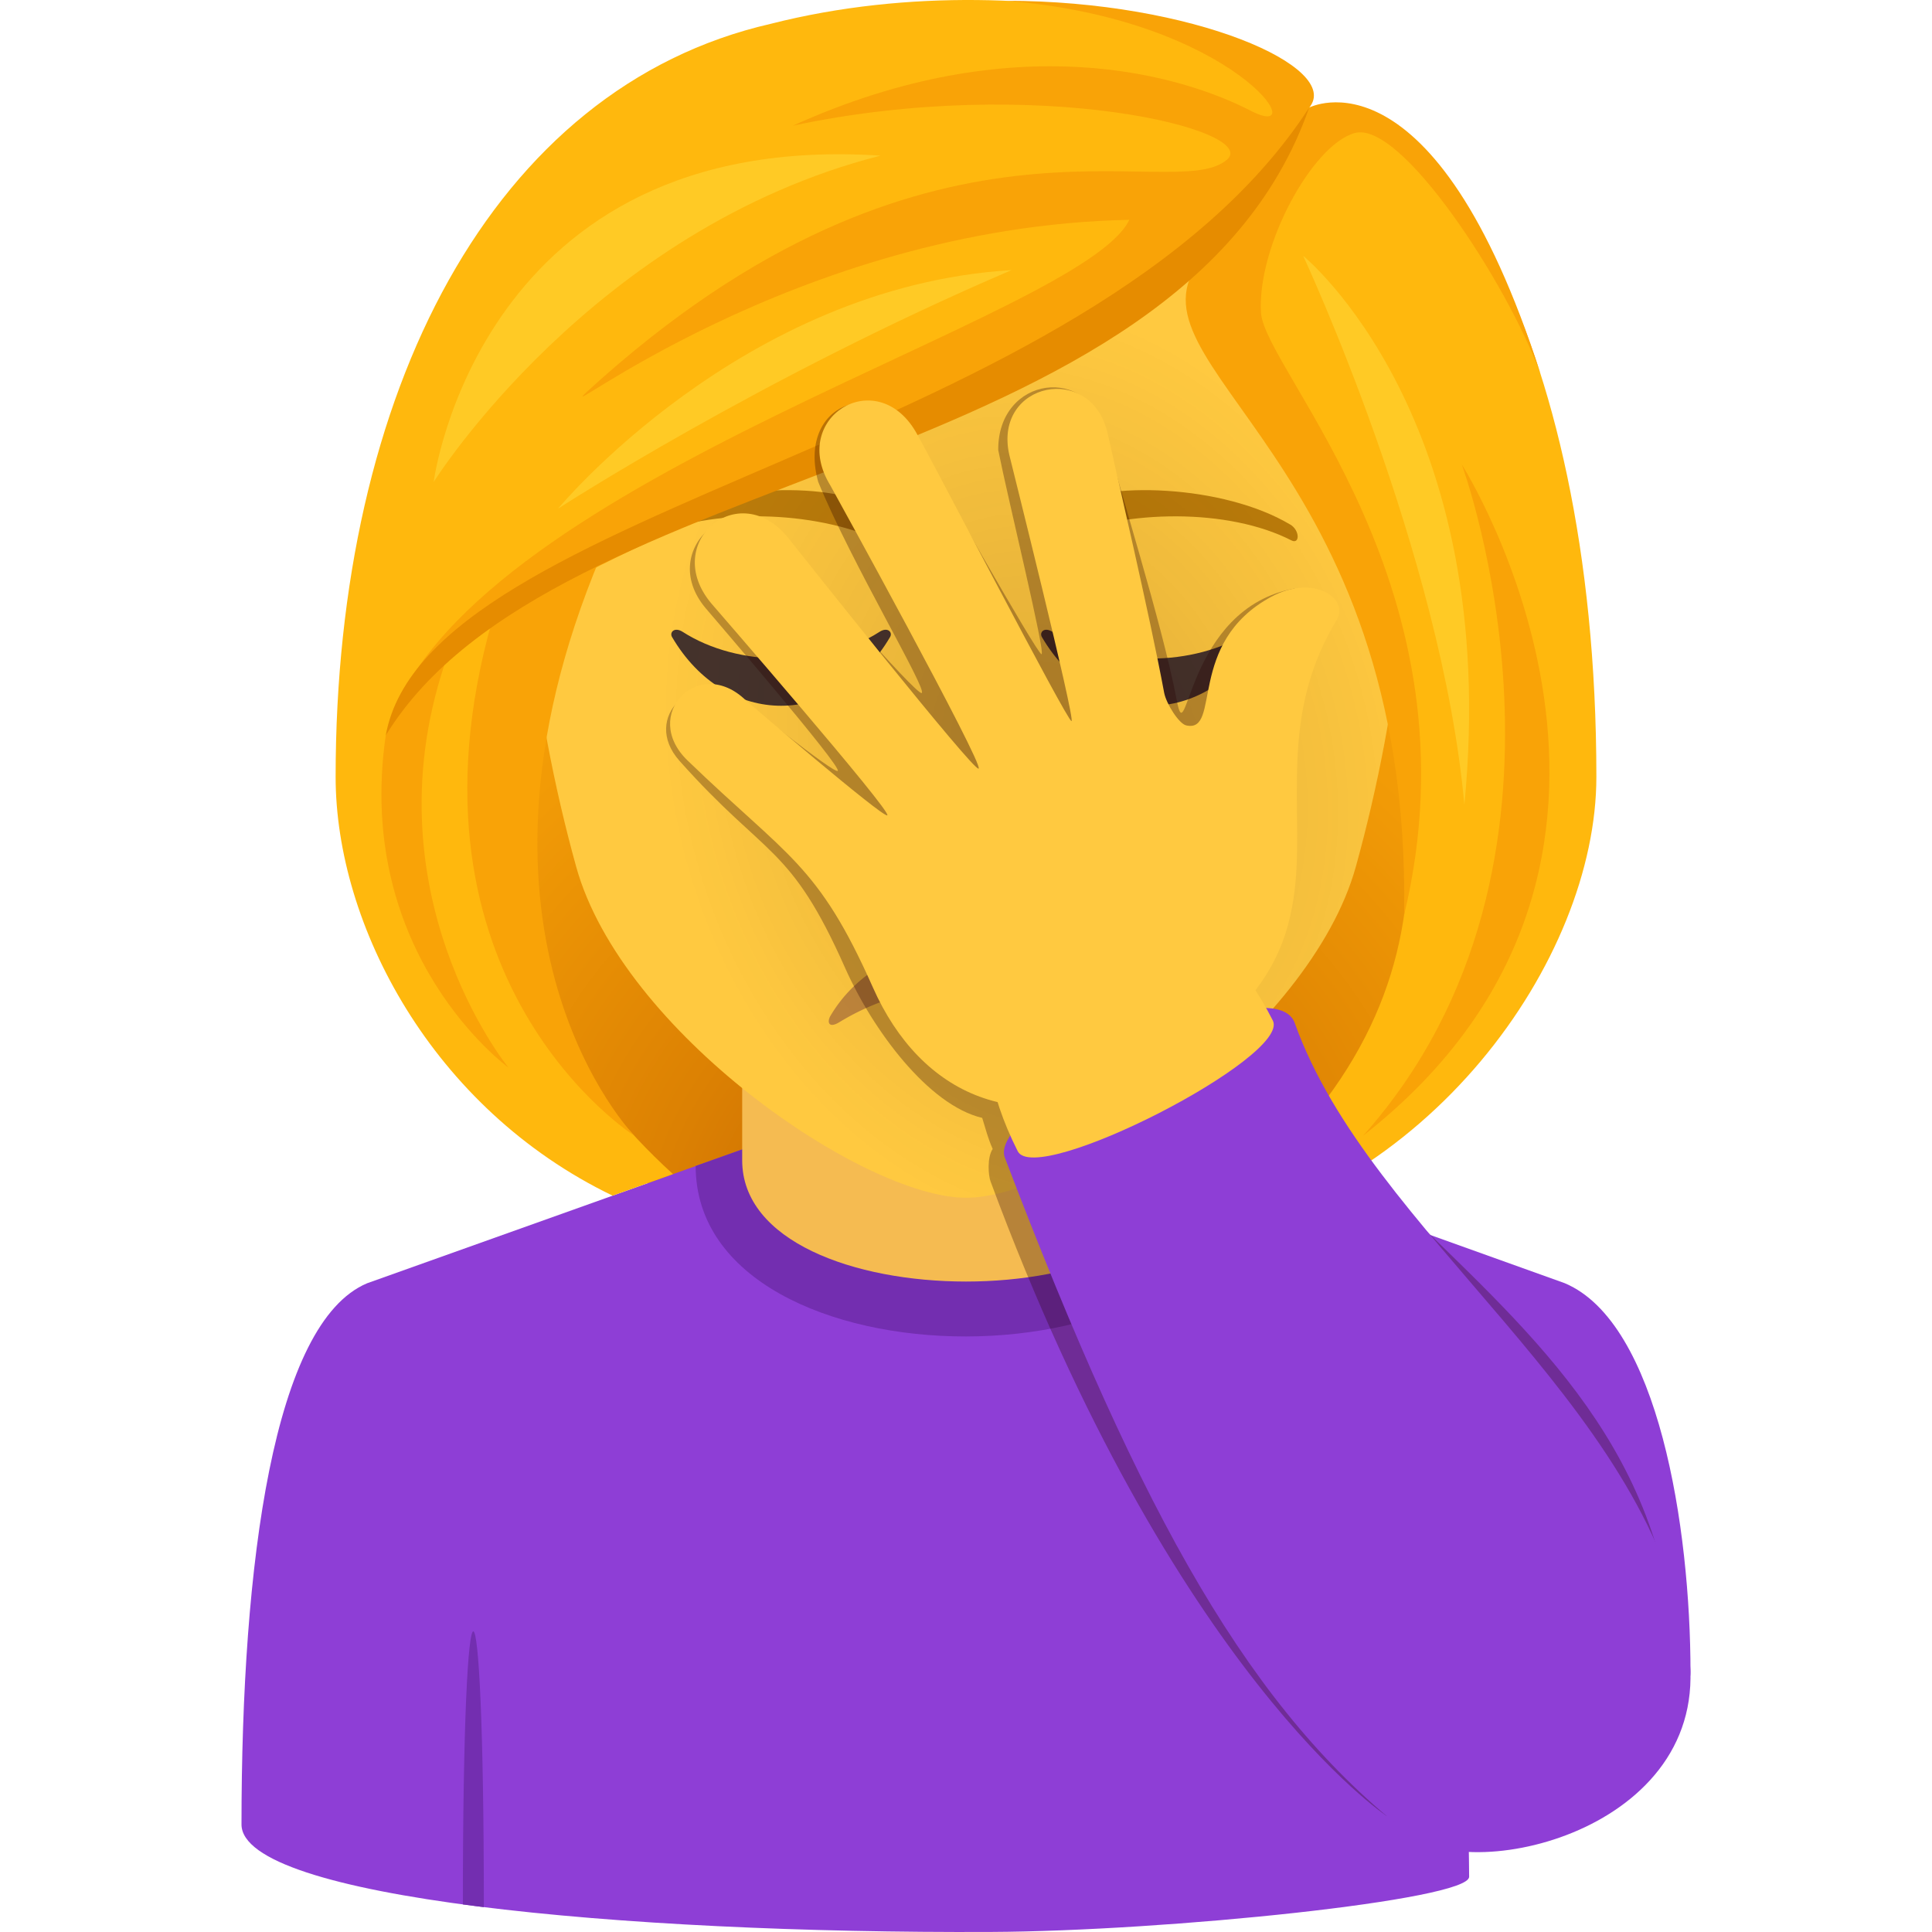<svg xmlns="http://www.w3.org/2000/svg" xml:space="preserve" style="enable-background:new 0 0 64 64" viewBox="0 0 64 64"><radialGradient id="a" cx="40.269" cy="41.764" r="26.662" gradientTransform="translate(-8.211)" gradientUnits="userSpaceOnUse"><stop offset="0" style="stop-color:#bf6000"/><stop offset=".397" style="stop-color:#dc8103"/><stop offset=".772" style="stop-color:#f19a06"/><stop offset="1" style="stop-color:#f9a307"/></radialGradient><path d="M38.96 41.068C52.881 35.5 51.49 18.794 51.49 18.794H12.51S11.118 35.5 25.038 41.067c0 0 2.786.696 6.96.696 4.178 0 6.961-.696 6.961-.696z" style="fill:url(#a)"/><path d="m51.842 42.51-12.63-4.528-14.425.023-12.629 4.506C9.065 43.822 8 51.76 8 60.437c0 2.43 12.559 3.617 24.829 3.561 5.795-.026 15.838-1.056 15.838-1.827 0-.547-.04-2.187-.017-2.19 4.369-.594 7.35-3.413 7.35-4.58 0-4.813-1.065-11.578-4.158-12.89z" style="fill:#8e3ed6"/><path d="m24.787 38.005-1.742.619c0 7.544 17.91 7.524 17.91-.02l-1.742-.621-14.426.022z" style="fill:#732eb0"/><path d="M24.586 32.798v5.64c0 5.353 14.828 5.353 14.828 0v-5.64H24.586z" style="fill:#f5bb51"/><path d="m16.028 63.177-.695-.09c0-12.122.695-12.032.695.09z" style="fill:#732eb0"/><path d="M32 2.088c-10.102 0-14.967 8.227-14.36 18.805.125 2.125.717 5.192 1.447 7.82C20.602 34.176 28.596 39.677 32 39.677c3.403 0 11.397-5.501 12.913-10.964.73-2.628 1.322-5.695 1.447-7.82C46.966 10.315 42.103 2.088 32 2.088z" style="fill:#ffc940"/><path d="M42.734 17.373c-2.195-1.308-6.132-1.468-7.689-.577-.33.18-.242 1.125.044 1.007 2.221-.925 5.607-.971 7.692.099.279.141.285-.339-.047-.53zm-21.469 0c2.195-1.308 6.13-1.468 7.691-.577.33.18.242 1.125-.045 1.007-2.223-.925-5.604-.973-7.692.099-.28.141-.285-.339.046-.53z" style="fill:#bb7c0a"/><path d="M29.13 20.934c-1.833 1.176-4.677 1.176-6.51 0-.28-.181-.447.014-.359.166 1.78 3.039 5.446 3.039 7.225 0 .09-.152-.078-.347-.357-.166zm12.25 0c-1.833 1.176-4.677 1.176-6.51 0-.28-.181-.445.014-.358.166 1.78 3.039 5.446 3.039 7.225 0 .09-.152-.078-.347-.357-.166z" style="fill:#45332c"/><path d="M27.803 33.862a8.061 8.061 0 0 1 8.393 0c.362.22.407-.017.295-.208-1.891-3.203-7.092-3.203-8.983 0-.111.19-.069.429.295.208z" style="fill:#c1873c"/><path d="M34.27 27.733c-.24-.169-.804.09-2.271.09-1.466 0-2.03-.259-2.27-.09-.289.202.17 1.117 2.27 1.117s2.561-.914 2.271-1.117z" style="fill:#f0a429"/><radialGradient id="b" cx="34.688" cy="25.445" r="12.506" gradientTransform="matrix(.959 -.284 .358 1.208 -7.677 4.556)" gradientUnits="userSpaceOnUse"><stop offset="0" style="stop-color:#260000;stop-opacity:.5"/><stop offset="1" style="stop-color:#260000;stop-opacity:0"/></radialGradient><path d="M32 2.088c-10.102 0-14.967 8.227-14.36 18.805.125 2.125.717 5.192 1.447 7.82C20.602 34.176 28.596 39.677 32 39.677c3.403 0 11.397-5.501 12.913-10.964.73-2.628 1.322-5.695 1.447-7.82C46.966 10.315 42.103 2.088 32 2.088z" style="opacity:.3;fill:url(#b);enable-background:new"/><path d="M43.368 3.565C44.523 1.92 34.752-1.559 25.528.79c-9.215 2.11-14.41 12.204-14.41 24.945 0 4.89 3.181 10.98 9.176 13.873l2-.714c-6.877-6.258-5.324-12.597-2.823-20.1 6.92-4.006 14.75-4.95 20.186-9.744-.696 2.088 2.988 4.721 4.872 9.745 2.86 7.627 4.333 15.342-5.57 22.273 8.355-1.392 13.923-9.28 13.923-15.333 0-15.061-5.82-23.235-9.514-22.17z" style="fill:#ffb80d"/><path d="M43.368 3.565C44.478 2.238 39.54.026 33.318.026c7.635.603 10.237 4.74 8.119 3.645-2.258-1.166-7.778-2.858-15.171.492 8.09-1.721 15.53.159 14.373 1.132-1.827 1.538-9.879-2.649-21.155 7.646C17.93 14.359 26.247 7.5 37.41 7.282c-1.553 3.266-21.408 8.443-24.488 16.56 5.169-7.377 26.964-10.118 30.445-20.277zm5.056 11.822s4.84 13.131-3.27 22.235c11.619-9.104 3.27-22.235 3.27-22.235z" style="fill:#f9a307"/><path d="M19.904 18.418s-1.978.36-3.596 2.116c-3.385 11.956 4.705 17.088 4.705 17.088s-6.417-6.583-1.109-19.204z" style="fill:#f9a307"/><path d="M14.843 21.67s-.93.365-2.065 2.692c-1.053 7.29 4.065 11.003 4.065 11.003s-4.799-5.863-2-13.694zm36.185-9.297c-3.53-10.985-7.66-8.808-7.66-8.808S41.382 7.285 39.8 8.59c-2.857 3.51 6.969 6.519 6.713 21.722 2.597-10.802-4.624-18.024-4.741-19.953-.132-2.186 1.685-5.548 3.1-5.951 1.538-.438 5.058 4.989 6.156 7.965z" style="fill:#f9a307"/><path d="M12.778 24.362c5.591-9.121 26.29-8.505 30.59-20.797-7.25 11.213-29.204 13.082-30.59 20.797z" style="fill:#e68c00"/><path d="M43.169 8.474s4.586 9.832 5.34 18.186c1.247-12.844-5.34-18.186-5.34-18.186zM18.485 16.85s6.671-4.329 15.023-7.902c-8.94.536-15.023 7.903-15.023 7.903zm-4.119-.884s5.242-8.374 14.802-10.81c-13.3-.87-14.802 10.81-14.802 10.81z" style="fill:#ffca25"/><path d="M54.803 51.007c-3.734-11.72-20.459-13.382-11.915-31.513-3.632.652-3.555 5.567-3.909 3.693-.485-2.584-2.045-7.438-2.336-8.763-.522-2.399-3.597-1.97-3.575.487.341 1.704 1.573 6.726 1.434 6.76-.131.027-3.676-6.266-4.153-7.081-1.32-2.264-3.955-1.188-3.245 1.372 1.102 2.697 3.63 6.892 3.428 6.995-.17.086-4.036-4.347-4.594-5.092-1.447-1.931-4.245.273-2.564 2.28.063.077 4.561 5.298 4.376 5.393-.154.079-3.228-2.4-3.228-2.4-1.514-1.03-3.306.617-2.011 2.068 2.885 3.24 3.664 2.752 5.49 6.869.898 2.023 2.741 4.532 4.536 4.957.113.357.18.65.347 1.029-.187.278-.147.872-.07 1.077 6.065 16.36 13.123 21.02 13.123 21.02 8.712-1.094 9.916-5.856 8.866-9.151z" style="opacity:.3;fill:#260000;enable-background:new"/><path d="M33.286 38.346c-.637-1.676 8.87-6.518 9.605-4.454 2.493 6.988 11.605 12.442 13.018 20.623 1.034 5.985-7.03 7.96-9.23 6.248-5.2-4.05-8.8-10.358-13.393-22.417z" style="fill:#8e3ed6"/><path d="M42.164 33.807c.608 1.202-7.846 5.53-8.451 4.328-3.994-7.908 4.6-11.96 8.451-4.328z" style="fill:#ffc940"/><path d="M42.114 19.768c-2.837 1.53-1.636 4.524-2.819 4.262-.242-.054-.66-.718-.73-1.078-.48-2.582-1.576-7.246-1.868-8.572-.523-2.397-3.79-1.728-3.267.67.027.12 2.204 8.803 2.065 8.837-.132.028-4.677-8.758-5.155-9.576-1.32-2.263-4.206-.464-2.835 1.767.055.092 5.113 9.281 4.912 9.384-.172.086-5.723-6.91-6.304-7.639-1.634-2.046-4.233.157-2.552 2.163.064.076 6.017 6.93 5.831 7.023-.154.08-4.688-3.812-4.688-3.812-1.562-1.509-3.492.486-1.927 1.996 3.32 3.205 4.313 3.406 6.14 7.52 1.59 3.582 4.874 5.045 8.834 3.025 8.656-4.418 3.044-9.429 6.523-15.192.436-.713-.746-1.54-2.16-.778z" style="fill:#ffc940"/></svg>